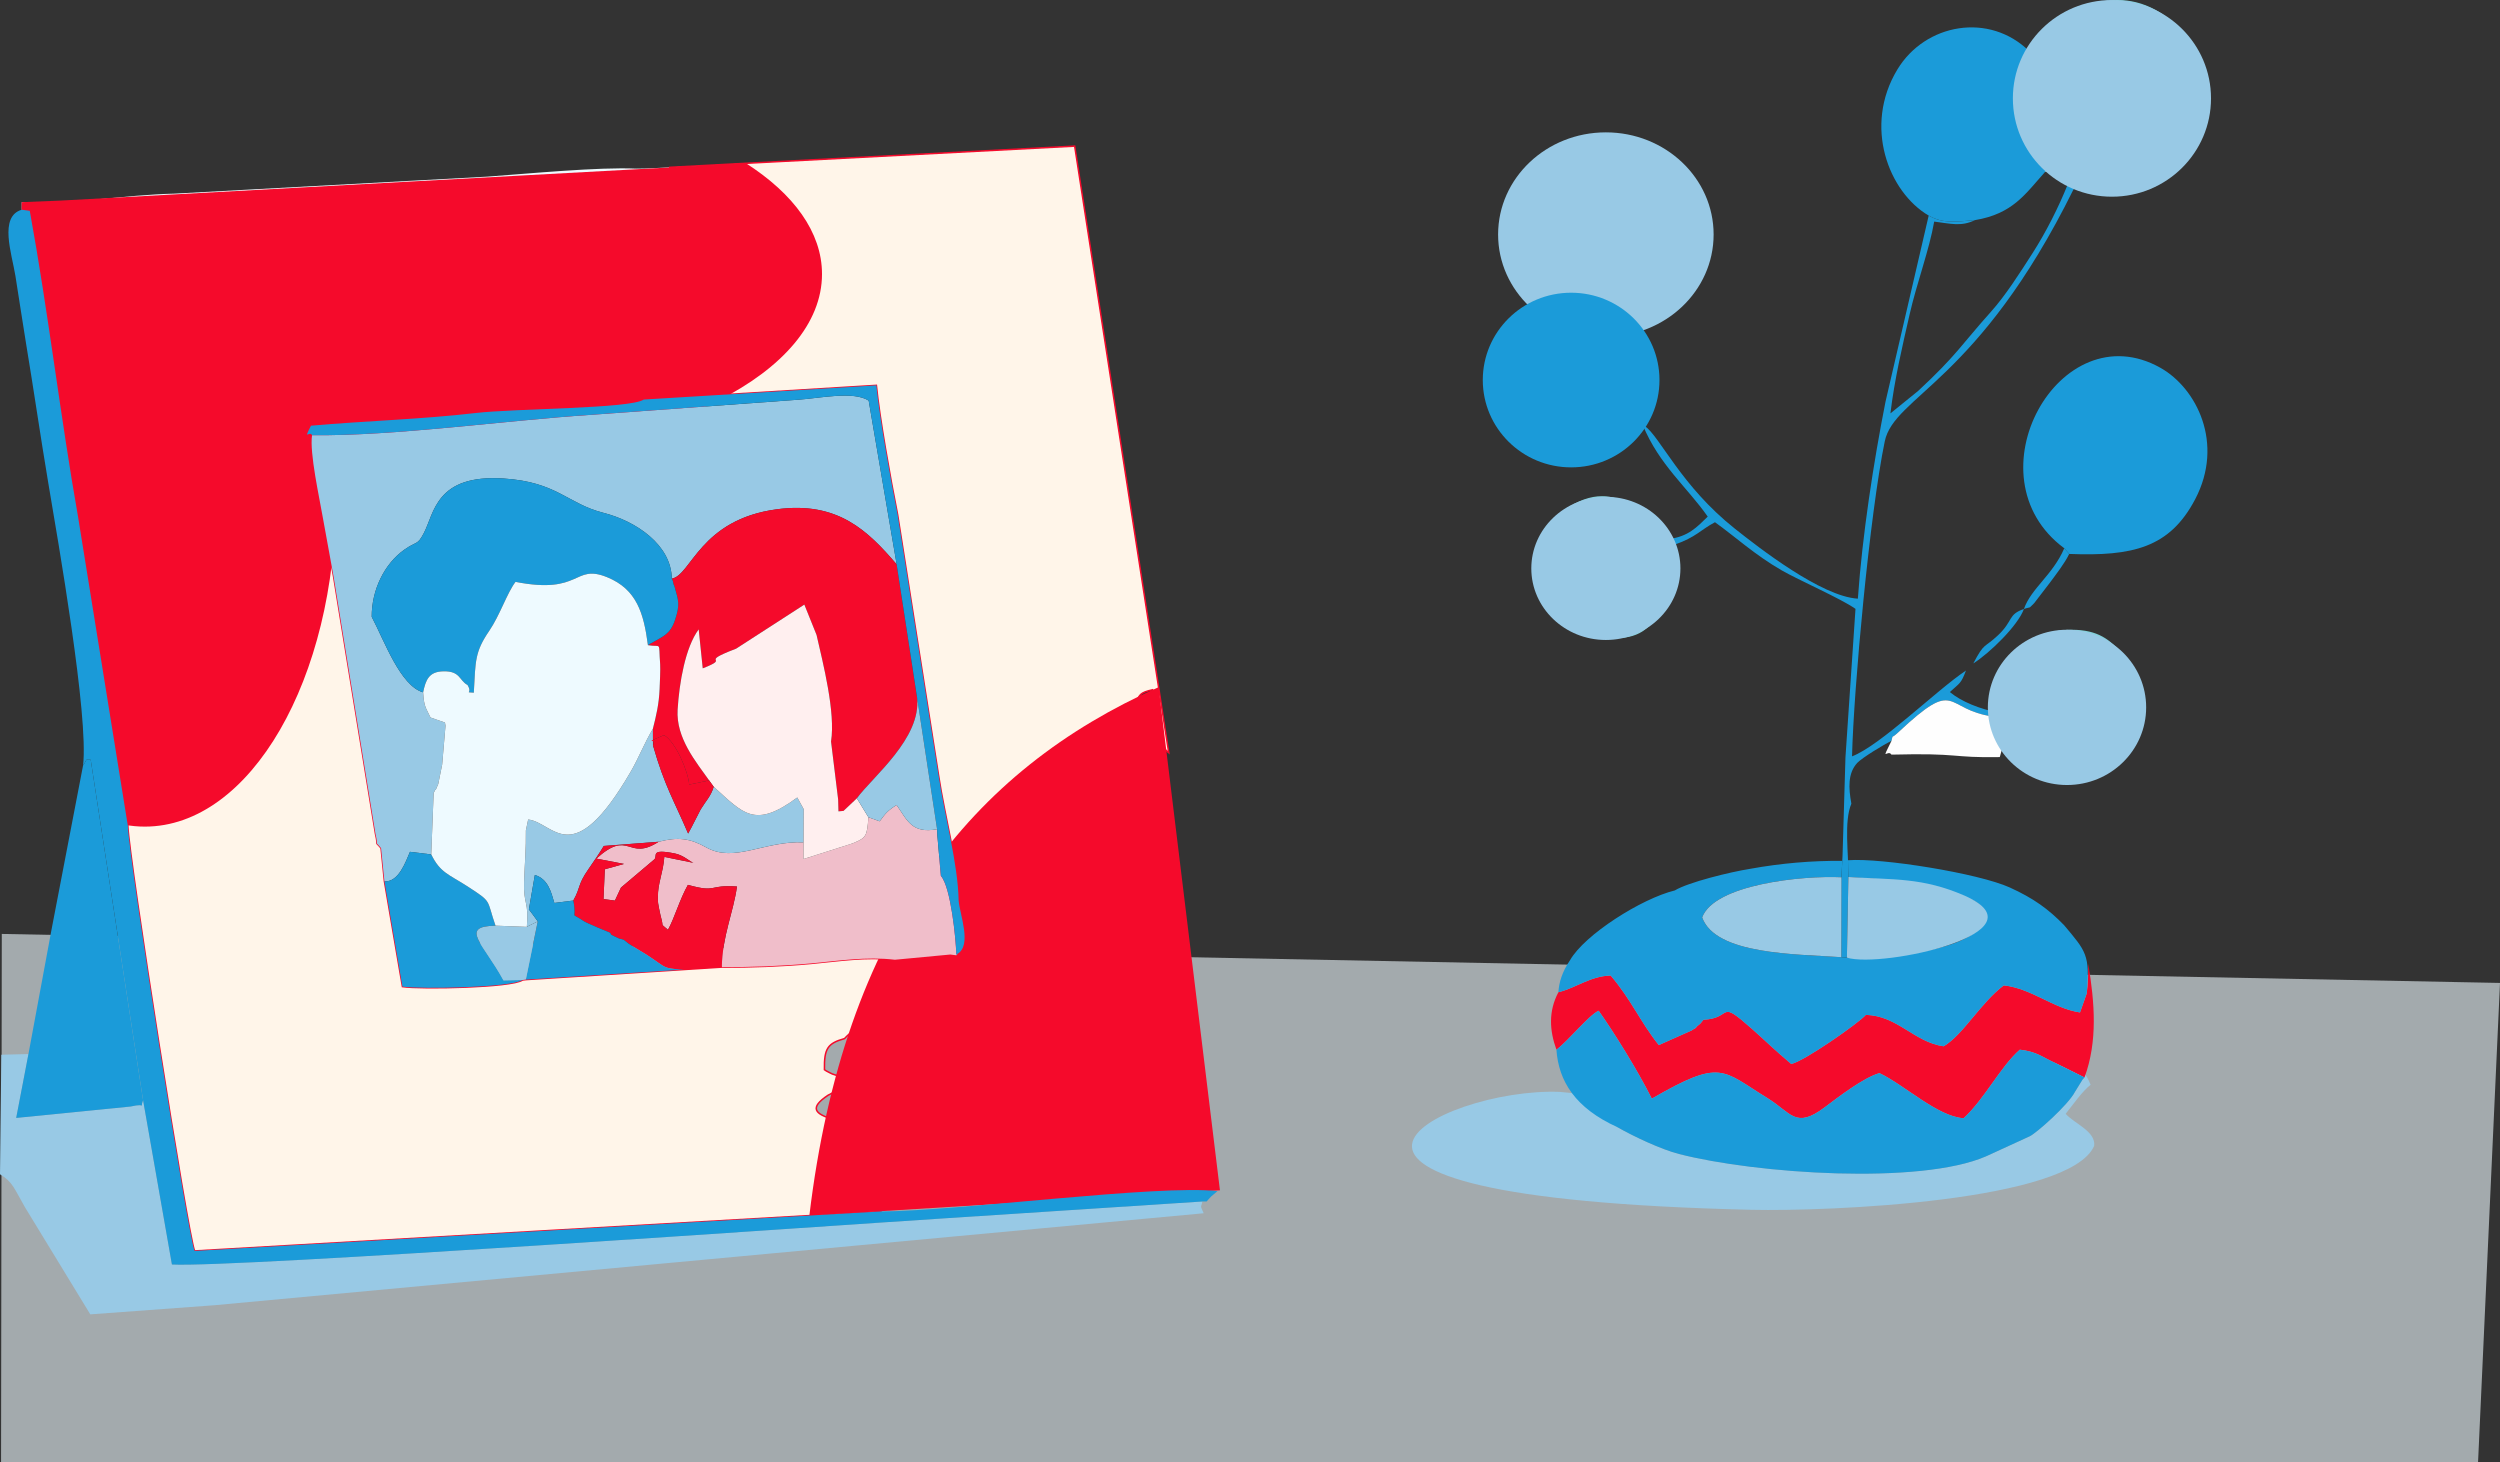 <?xml version="1.0" encoding="UTF-8"?>
<!DOCTYPE svg PUBLIC "-//W3C//DTD SVG 1.1//EN" "http://www.w3.org/Graphics/SVG/1.1/DTD/svg11.dtd">
<!-- Creator: CorelDRAW 2018 (64-Bit Evaluation Version) -->
<svg xmlns="http://www.w3.org/2000/svg" xml:space="preserve" width="323.809mm" height="189.425mm" version="1.1" style="shape-rendering:geometricPrecision; text-rendering:geometricPrecision; image-rendering:optimizeQuality; fill-rule:evenodd; clip-rule:evenodd"
viewBox="0 0 27050.11 15824"
 xmlns:xlink="http://www.w3.org/1999/xlink">
 <rect x="0" y="0" width="27050.11" height="15824" fill="#333333" stroke="none"/>
 <defs>
  <style type="text/css">
   <![CDATA[
    .str0 {stroke:#F50A2B;stroke-width:16.71;stroke-miterlimit:22.926}
    .fil11 {fill:#FEFEFE}
    .fil1 {fill:#FFF5E9}
    .fil10 {fill:#88D2DB}
    .fil6 {fill:#83D1DA}
    .fil9 {fill:#09A4B4}
    .fil5 {fill:#1B9BD9}
    .fil4 {fill:#98C9E5}
    .fil2 {fill:#EEFAFF}
    .fil7 {fill:#F0BECA}
    .fil3 {fill:#F50A2B}
    .fil8 {fill:#FFEFEF}
    .fil0 {fill:#EEFAFF;fill-opacity:0.6}
   ]]>
  </style>
 </defs>
 <g id="Layer_x0020_1">
  <polygon class="fil0" points="27050.11,10635.4 26812.5,15824 11.55,15824 19.41,10105.19 "/>
  <path class="fil1 str0" d="M1383.17 8934.39c9.28,338.25 652.58,4447.91 722.4,4600.84l7423.62 -427.18 76.26 -76.54c5.34,-5.16 17.58,-18.6 27.78,-26.22l-43.44 -785.15 -191.99 -6.24c-244.56,54.02 -68.01,-8.45 -390.81,-105.11 -188.99,-56.59 -253.32,-121.43 -48.37,-257.75l218.42 -114.7c85.88,-65.3 0.01,4.43 65.63,-75.35 -10.8,-3.99 -27.71,-16.87 -34.01,-6.13l-115.98 -12.45c-16.37,-3.61 -27.07,-2.87 -43.76,-7.59 -17.16,-4.85 -27.57,-8.83 -43.37,-14.35 -16.46,-5.75 -29.2,-15.67 -42.6,-21.18 -13.93,-5.71 -29.22,-15.49 -42.6,-25.11 -3.84,-230.6 35.04,-285.3 217.26,-336.55 135.59,-145.58 108.34,-16.08 155.56,-194.82 38.08,-144.17 -3.28,-118.62 68.83,-279.17 87.52,-194.87 127,-296.87 320.75,-379.05 -309.25,-36.84 -612.85,12.26 -906.6,39.51 -309.37,28.7 -653.55,41.8 -966.17,40.16l-409.28 26.1 -1711.28 108.95 -35.67 4.37c-115.44,81.62 -1096.91,100.84 -1299.52,71.53l-194.88 -1138.88 -36.32 -359.61c-78.59,-94.68 -22.1,6.24 -60.46,-154.45l-452.85 -2781.67 -117.76 -646.05c-789.98,278.2 -980,800.6 -1066,1600.35 -47.76,444.11 -98.81,699.77 -337.74,1021.48 -502.24,676.25 -629.26,507.59 -689.07,539.27l-15.98 178.77z"/>
  <path class="fil2" d="M6002.46 3189.89c431.47,-149.39 116.5,-64.93 356.79,-296.22 144.29,118.14 -45.22,9.59 111.22,194.85l153.39 135.36 -264.53 111.02c-52.8,174.88 20.12,196.79 -130.3,237.22 -113.55,-156.33 16.52,-116.95 -102.81,-259.73l-123.76 -122.5zm-1936.79 578.66c-72.84,-262.04 58.53,-557.15 253.54,-652.4 80.06,204.33 -118.82,233.15 -121,507.71 237.46,-3.71 230.11,-172.59 326.35,-343.05 41.65,-73.77 90.11,-153.65 169.43,-182.3 102.82,-37.15 139.19,-2.73 214.82,65.01 3.73,3.35 11.27,14.51 18.07,20.63 137.58,-210.09 73.6,-29.44 418.75,-83.17 109.02,-16.97 30.49,-28.17 180.45,-14.68 68.65,324.04 -140.84,327.49 -34.94,487.2 147.08,-160.8 36.15,-140.69 246.51,-220.45 -26.31,258.25 -120.57,412.83 -410.31,363.07l-8.35 -354.72c-221.63,158.24 -151.39,350.72 -375.26,428.82 -36.47,-159.75 21.9,-188.86 45.89,-384.58 -294.66,197.75 -42.33,285.05 -393.52,381 16.11,-204.85 79.05,-361.1 142.9,-526.6 -211.43,200.35 -260.74,663.14 -673.33,508.52zm-319.9 -650.47c126.66,86.69 166.95,-11.09 211.15,130.32 -167.82,139.13 -237.08,15.31 -337.16,170.19 -154.55,239.18 -3.48,308.89 116.38,363.35 -117.18,125.21 -16.33,36.2 -255.69,116.71 -158.5,320.08 -169,494.87 -659.02,436.6 -128.77,-149.37 -285.86,-342.99 -99.03,-600.42 169.68,-233.8 380.66,-172.15 685.31,-178.27 191.07,-431.85 -126.69,-387.9 25.77,-712.36 85.42,-181.77 488.87,-254.22 671.33,-73.04 -66.74,263.73 -167.18,4.69 -359.04,346.92zm640.97 -491.01c243.95,-35.55 299.76,241.17 -50.89,197.42l50.89 -197.42zm2496.55 -802.46c-401.43,-19.36 -1174.04,54.71 -1608.43,86.39l-3386.82 183.92c-550.41,13.57 -1122.28,118.71 -1652.99,92.38l0 81.94 87.09 11.99c200.45,1097.19 331.31,2228.33 523.54,3317.63l537.49 3335.54 15.98 -178.77c59.81,-31.69 186.83,136.98 689.07,-539.27 238.93,-321.71 289.98,-577.37 337.74,-1021.48 86,-799.75 276.02,-1322.15 1066,-1600.35 -35.19,-206.95 -144.26,-694.68 -115.7,-885.5 -26.06,-54.57 -99.83,70.43 -11.44,-103.06 586.61,-52.06 1201.63,-69.35 1780.1,-137.01 430.62,-50.36 1674.39,-45.92 1820.28,-145.75l-522.63 23.06 -19.41 -636.86 283.1 7.71 -113.64 -122.01c9.92,-5.62 27.24,-20.63 32.77,-9.87l67.14 -11.89c221.91,-6.94 164.98,69.24 295.66,-41.99 171.9,-146.3 15.41,-302.56 54.63,-413.28 232.73,-328.2 316.99,-121.54 483.35,-309.23 137.42,-155.04 81.45,-390.9 374.66,-425.18l-99.25 518.85c68.34,-69.3 55.08,-91.62 78.37,-188.53 7.65,-31.85 26.56,-128.01 38.23,-152.14 81.64,-168.66 7.05,-46.72 99.99,-118.82 36.34,-92.96 29.85,-590.47 -197.56,-644.8 -102.54,-24.49 -750.64,29.62 -937.35,26.38z"/>
  <path class="fil1 str0" d="M7246.33 1810.63c1364.39,246.89 2573.39,2466.68 -540.06,1906.48l-283.1 -7.71 19.41 636.86 522.63 -23.06 2517.07 -153.65c33.75,344.01 151.93,1008.14 229.96,1398.98l443.24 2821.95c68.22,453.18 209.43,952.01 217.13,1355.02l131.11 -10.18c16.35,-177.19 77.52,-253.95 146.96,-376.46 85.1,-150.15 67.48,-260.97 230.55,-260.23 94.74,-354.69 398.96,-597.43 609.8,-853.89 153.68,-186.94 571.48,-590.39 799.03,-614.79 30.92,-113.64 44.27,-135.67 181.53,-166.95 49.29,133.65 59.51,181.53 85.25,347.77 32.06,207.08 -2.31,265.82 89.17,334.13l-1017.93 -6563.9 -3556.5 185.89 -825.26 43.74z"/>
  <path class="fil3" d="M13199.85 12879.18l-663.87 -5443.8c-2023,898.51 -3406.07,2608.18 -3778.66,5717.07l4442.53 -273.27z"/>
  <path class="fil3" d="M8071.58 1766.89c515.04,329.5 822.58,745.79 822.58,1198.42 0,1068.1 -1711.94,1933.97 -3823.74,1933.97 -520.19,0 -1016.04,-52.62 -1468.1,-147.79 20.62,202.32 31.43,410.48 31.43,623 0,1971.41 -925.24,3569.56 -2066.59,3569.56 -73.38,0 -145.86,-6.72 -217.26,-19.61l-1120.54 -6419.22 5.69 -317.95 420.58 -16.97 7415.96 -403.43z"/>
  <path class="fil4" d="M3376.26 4709.02c-28.56,190.82 80.51,678.56 115.7,885.5l117.76 646.05 452.85 2781.67c38.37,160.69 -18.13,59.77 60.46,154.45l36.32 359.61c156.88,11.05 232.6,-220.01 276.58,-319.62l230.18 28.37 26.13 -666.42c7.93,-8.85 15.86,-36.88 18.26,-30.61 2.41,6.3 13.86,-23.58 16.93,-31.54 3.11,-8.04 10.98,-23.13 14.43,-33.21l42.46 -210.41 36.05 -419.36 -5.64 -35.46 -156.62 -54.59c-53.09,-111.57 -70.31,-116.66 -79.86,-272.29 -245.88,-69.49 -418.4,-554.94 -556.4,-817.38 -1.33,-290.2 136.47,-572.42 351.89,-725.52 139.03,-98.8 140.46,-43.26 212.93,-181.8 111.95,-214.01 128.82,-636.7 862.3,-589.12 580.74,37.68 689.42,271.92 1079.13,371.06 356.04,90.56 736.05,348.17 740.81,712.73 210.74,-37.56 304.23,-639.72 1137.23,-750.96 663.03,-88.55 986.51,236.61 1295.59,596.09l-302.71 -1771.63c-165.41,-106.18 -523.88,-26.34 -757.15,-10.03l-2242.59 163.69c-937.58,60.82 -2116.27,230.28 -3023.03,220.73z"/>
  <path class="fil4" d="M-0 12705.63c139.8,85.07 150.63,150.13 270.26,356.94l706.77 1158.84 1345.33 -98.97 10701.43 -995c-43.83,-97.56 -26.36,-56.42 -14.19,-127.4l-2743.67 179.22c-1240.57,79.02 -7733.81,539.38 -8405.68,502.48l-312.1 -1777.63c-43.44,107.5 55.34,24.17 -135.14,68.36l-1237.77 123.48 132.58 -691.26 -293.41 7.49 -14.43 1293.46z"/>
  <path class="fil5" d="M898.82 8282.04c53.25,-77.31 14.99,-62.76 82.63,-61.79l566.72 3683.87 312.1 1777.63c671.87,36.9 7165.11,-423.47 8405.68,-502.48l2743.67 -179.22 46.1 0.18c8.65,-9.6 19.86,-23.15 25.62,-29.07 5.4,-5.56 18.85,-20.71 24.75,-26.61l66.87 -55.87c-628.61,-75.78 -2833.6,217.11 -3643.77,219.38l-7423.62 427.18c-69.81,-152.92 -713.12,-4262.59 -722.4,-4600.84l-537.49 -3335.54c-192.24,-1089.3 -323.1,-2220.44 -523.54,-3317.63l-87.09 -11.99c-248.31,73.54 -107.77,473.27 -68.12,716.54 40.49,248.42 74.58,489.24 116.18,738.69 79.88,479.01 152.66,985.46 236.96,1487.08 109.52,651.62 441.04,2538.12 378.76,3070.49z"/>
  <path class="fil3" d="M7268.92 6261.13c3.88,14.33 12.35,18.37 14.97,41.94 2.61,23.43 10.83,29.98 14.16,41.96 43.05,154.73 61.4,192.04 7.38,358.37 -52.57,161.86 -131.2,180.85 -255.82,254.4 -10.75,6.34 -27.36,13.52 -39.08,23.08 153.48,27.27 112.86,-53.87 132.53,207.88 3.61,48 -3.48,211.43 -6.03,267.74 -7.4,163.76 -35.71,283.2 -73.1,429.83l1.31 178.56c41.16,-95.74 -122.93,-2.37 118.69,-110.78 126.07,69.07 263.29,395.38 273.09,535.16l215.91 -45.21c-139.64,-197.91 -359.97,-457.93 -341.07,-765.32 17.94,-291.9 83.04,-673.57 228.05,-869.25l43.8 421.96c325.23,-126.99 -71.53,-48.12 360,-212.21l739.4 -477.62 132.15 328.55c70.5,308.23 206.5,838.93 156.6,1153.21l76.86 626.36 3.53 129.17 54.62 -5.01 144.4 -136.12c171.38,-234.34 701.32,-650.52 651.4,-1091.52l-220.92 -1439.98c-309.08,-359.48 -632.55,-684.64 -1295.59,-596.09 -833,111.24 -926.49,713.4 -1137.23,750.96z"/>
  <path class="fil4" d="M17014.03 11827.56l-138.88 -13.37c-1293.07,-50.81 -3655.2,1140.88 2071.51,1275.73 845.38,19.91 3451.56,-91.14 3712.42,-691.75 20.53,-156.94 -221.74,-244.76 -308.3,-346.92 72.73,-90.54 179.53,-244.17 269.88,-314.12 -14.14,-29.03 -24.46,-63.8 -58.8,-111.28l-333 -129.06c112.71,115.1 138.15,112.35 325.49,161.37 -6.93,8.01 -17.59,18.27 -21.55,23.36l-80.23 129.83c-74.25,144.2 -416.94,447.64 -490.38,482.91l-472.42 216.76c-711.27,310.87 -2487.3,190.07 -3323.05,-24.91 -193.7,-49.82 -493.3,-190.87 -665.1,-289.53l-487.59 -369.03z"/>
  <path class="fil3" d="M22578.25 10750.09l-72.38 204.5c-293.26,-43.93 -517.81,-257.58 -824.69,-292.92 -250.86,188.64 -442.35,537.5 -651.08,659.18 -318.75,-44.49 -500.99,-333.5 -842.22,-339.23 -72.84,85.52 -678.31,508.99 -807.16,530.04 -184.53,-155.54 -293.91,-263.84 -425.31,-380.25 -375.22,-332.39 -198,-113.39 -524.2,-97.76 -45.49,56.39 -13.68,24.3 -74.16,75.46 -95.72,80.96 90.7,-59.5 -52.75,40.02l-355.94 158.6c-199.36,-248.93 -298.57,-492.82 -520.85,-752.49 -221.93,6.29 -374.56,134.07 -565.71,180.87 -109.44,207.17 -96.02,414.34 -21.25,621.51 134.78,-100.9 350.81,-373.52 456.71,-421.09 156.73,218.96 428.73,655.32 575.29,951.13 755.24,-436.61 757.01,-309.15 1247.09,-8.71 262.9,161.17 306.18,341.23 623.5,102.6 138.41,-104.09 418.62,-321.43 592.51,-370.35 270.05,127.9 630.69,471.99 911.51,488.08 231.43,-215.43 400,-560.99 607.67,-741.62 186.83,21.88 236.94,78.28 374.07,139.12l325.49 161.37c144.03,-392.17 110.44,-808.86 40.33,-1230.58 0.31,112.44 -1.49,226.24 -16.43,322.5z"/>
  <path class="fil5" d="M4021.86 6673.79c138,262.44 310.52,747.88 556.4,817.38 28.11,-130.94 59.94,-224.11 218.57,-227.51 185.73,-4 169.45,98.45 261.6,147.77 60.3,97.97 -41.91,73.46 68.34,83.31 18.67,-346.19 10.78,-440.68 167.57,-670.16 114.15,-167.07 193.49,-411.3 283.63,-528.7 718.45,141.12 624.87,-199.68 991.84,-50.18 320.83,130.7 396.02,392.53 440.74,735.18 11.72,-9.57 28.33,-16.74 39.08,-23.08 124.63,-73.55 203.25,-92.53 255.82,-254.4 54.02,-166.33 35.66,-203.64 -7.38,-358.37 -3.33,-11.98 -11.55,-18.53 -14.16,-41.96 -2.62,-23.57 -11.09,-27.61 -14.97,-41.94 -4.75,-364.56 -384.76,-622.17 -740.81,-712.73 -389.72,-99.13 -498.39,-333.38 -1079.13,-371.06 -733.48,-47.58 -750.36,375.11 -862.3,589.12 -72.47,138.55 -73.9,83 -212.93,181.8 -215.43,153.1 -353.22,435.32 -351.89,725.52z"/>
  <path class="fil5" d="M22335.59 5932.27l53.08 61.38c685.82,26.46 1087.44,-65.75 1363.36,-592.2 316.66,-604.15 15.62,-1201.42 -375.92,-1421.76 -1090.36,-613.62 -2089.59,1176.59 -1040.52,1952.57z"/>
  <path class="fil5" d="M20868.49 2332.66c159.27,89.53 289.78,66.27 499.67,49.24 411.5,-68.23 544.78,-282.41 759.44,-521.62l75.11 -171.41c-66.45,34.42 -20.14,22.26 -111.86,27.29 -56.07,-194.74 -142.55,-261.67 -161.53,-504.03 -16.13,-206.03 -1.59,-431.45 98.72,-553.63 -67.18,-63.65 -37,-54.25 -68.97,-101.63 -432.2,-428.78 -1128.1,-303.72 -1429.61,195.29 -370.32,612.91 -95.07,1325.14 339.02,1580.5z"/>
  <path class="fil6" d="M16559.61 3282.4l74.41 8.77c42.86,-52.75 59.55,-95.99 235.57,-119.51 300.42,-40.14 608.98,59.8 765.69,309.5 113.45,132.38 40.04,47.55 136.77,113.34l-38.25 -118.29c789.34,-333.11 780.93,-1700.49 -107.15,-1942.38 -522.62,-142.35 -901.59,215.57 -1052.39,469.5 -362.07,609.7 55.55,1025.3 -14.65,1279.07z"/>
  <path class="fil5" d="M898.82 8282.04l-343.61 1788.29 -247.37 1334.36 -132.58 691.26 1237.77 -123.48c190.48,-44.19 91.7,39.14 135.14,-68.36l-566.72 -3683.87c-67.64,-0.97 -29.37,-15.51 -82.63,61.79z"/>
  <path class="fil7" d="M7126.97 9107.78c-338.31,218.84 -311.74,-145.81 -674.22,182.2l299.18 57.62 -207.6 57.94 -14.43 322.29 123.42 16.44 65.59 -140.69 358.88 -303.47c45.71,-35.49 -58.77,-122.8 226.13,-65.17 88.94,17.99 157.21,84.49 198.8,101.03l-314.61 -64.38c-13.47,178.39 -70.88,278.39 -69.73,438.04 0.56,78.07 2.82,56.21 12.91,120.6l14 67.06c2.03,8.55 4.82,20.78 7.08,28.6 34.59,119.93 -17.07,51.48 74.97,134.76 68.22,-120.61 129.17,-335.17 215.94,-486.39 323.52,89.62 213.95,-4.74 531.01,17.63 -39.89,283.96 -158.75,536.43 -164.31,872.32 312.61,1.65 656.79,-11.45 966.17,-40.16 293.75,-27.25 597.35,-76.35 906.6,-39.51l599.81 -56.56 -152.84 -19.82 217.82 28.24 12.46 -15.73 -12.81 1.21c-5.17,-168.24 -59.74,-724.87 -167.18,-844.85l-37.41 -430.93 -3.3 -73.58c-274.69,49.31 -321.29,-95.37 -437.89,-262.36 -95.65,58.58 -122.91,94.41 -183.28,176.34l-122.12 -44.07c-14.11,212.54 -25.47,221.69 -172.41,283.57l-530.34 168.81 1.09 -180.91c-429.6,-16.27 -747.32,226.56 -1052.69,55.04 -176.58,-99.18 -306.63,-114.72 -514.69,-61.2z"/>
  <path class="fil6" d="M22057.84 574.44l-98.77 -17.58c31.97,47.38 1.79,37.98 68.97,101.63 -100.31,122.17 -114.86,347.6 -98.72,553.63 18.98,242.36 105.46,309.29 161.53,504.03 91.72,-5.03 45.41,7.13 111.86,-27.29l-75.11 171.41c161.48,-26.77 182.4,8.86 247,130.4 79.48,0 59.34,-19.8 60.02,59.79 150.81,-141.6 291.33,12.14 679.82,-148.65 91.66,-37.93 185.49,-80.65 276.67,-156.68l176.04 -233.75c97.08,-66.19 139.97,-127.02 179.71,-310.64 34.6,-159.85 31.44,-298.67 9.46,-459.98 -38.63,-283.45 -194.03,-484.49 -388.96,-607.31 -524.66,-330.57 -1161.63,4.88 -1309.51,440.99z"/>
  <path class="fil4" d="M5714.67 8867.23l-24.75 117.97c2.83,197.29 -12.7,361.47 -19.36,552.5 -8.89,255.23 53.63,208 29.91,491.13 25.75,-16.3 94.24,-45.74 117.85,-59.49 -13.39,-17.23 -85.34,-118.61 -95.83,-129.71l64.58 -372.35c142.67,43.03 176.31,183.08 210.91,302.74l205.03 -26.13c83.29,-147.23 43.46,-166.3 162.75,-337.64 52.45,-75.33 127.53,-186.15 167.43,-253.14l593.77 -45.34c208.06,-53.52 338.11,-37.98 514.69,61.2 305.37,171.52 623.1,-71.32 1052.69,-55.04l-1.09 180.91 3.22 -539.07 -69.85 -126.9c-463.77,342.08 -583.23,172.76 -904.47,-116.42 -29.91,103.15 -86.49,155.15 -141.59,246.79l-87.56 171.04c-3.98,7.96 -11.98,23.11 -15.25,29.6l-32.3 59.16c-147.11,-347.02 -252.43,-506.81 -380.22,-954.16l-1.31 -178.56c-94.91,159.12 -151.12,311.15 -240.4,464.61 -638.08,1096.73 -831.82,544.07 -1108.86,516.3z"/>
  <path class="fil8" d="M8991.85 8023.37c49.9,-314.28 -86.1,-844.98 -156.6,-1153.21l-132.15 -328.55 -739.4 477.62c-431.53,164.09 -34.77,85.22 -360,212.21l-43.8 -421.96c-145,195.68 -210.1,577.35 -228.05,869.25 -18.9,307.39 201.42,567.41 341.07,765.32l49.23 68.4c321.24,289.18 440.71,458.5 904.47,116.42l69.85 126.9 -3.22 539.07 530.34 -168.81c146.94,-61.88 158.3,-71.03 172.41,-283.57l-124.75 -204.7 -144.4 136.12 -54.62 5.01 -3.53 -129.17 -76.86 -626.36z"/>
  <path class="fil5" d="M6965.21 4323.2c-145.9,99.83 -1389.67,95.39 -1820.28,145.75 -578.47,67.66 -1193.5,84.95 -1780.1,137.01 -88.38,173.49 -14.61,48.48 11.44,103.06 906.75,9.55 2085.45,-159.92 3023.03,-220.73l2242.59 -163.69c233.27,-16.31 591.74,-96.14 757.15,10.03l302.71 1771.63 220.92 1439.98 216.64 1426.31 3.3 73.58 37.41 430.93c110.78,123.7 165.35,711.56 167.53,859.37l12.46 -15.73c157.61,-93.49 26.72,-419.04 12.61,-575.2 -7.7,-403.02 -148.91,-901.84 -217.13,-1355.02l-443.24 -2821.95c-78.03,-390.85 -196.21,-1054.97 -229.96,-1398.98l-2517.07 153.65z"/>
  <path class="fil5" d="M4159.36 9536.31l194.88 1138.88c202.61,29.3 1184.08,10.08 1299.52,-71.53l-206.02 4.2c-218.12,-402.02 -484.22,-584.21 -86.35,-592.17 -101.33,-290.03 -26.76,-246.77 -311.13,-430.04 -194.22,-125.16 -288.2,-143.58 -384.13,-340.59l-230.18 -28.37c-43.98,99.61 -119.7,330.67 -276.58,319.62z"/>
  <path class="fil9" d="M17635.29 3481.16c-156.72,-249.69 -465.28,-349.64 -765.69,-309.5 -176.03,23.52 -192.71,66.75 -235.57,119.51l-74.41 -8.77c-155.41,192.06 -319.42,267.98 -340.8,619.51 -32.91,541.05 406.91,1043.12 948.51,1054.4 446.93,9.31 403.97,-217.79 608.44,-355.33l20.52 7.86c20.13,-200.2 94.25,-362.02 84.73,-581.61 -8.36,-192.86 -89.11,-310.1 -108.97,-432.73 -96.73,-65.79 -23.32,19.04 -136.77,-113.34z"/>
  <path class="fil6" d="M21767.77 8101.63l18.6 87.05c163.16,261.44 420.95,321.62 785.38,195.03 198.37,-68.91 356.97,-209.09 448.49,-373.63l92.35 -175.53c3.73,-6.22 11.04,-19.38 18.31,-27.75 -42.31,-334.47 64.72,-460.72 -162,-726.1 -136.7,-160.02 -267.42,-265.4 -549.52,-266.88 -514.27,-2.7 -771.94,389.04 -797.73,896.27l-52.2 43.3c91.38,113.14 106.54,195.79 96.55,335.36l101.76 12.87z"/>
  <path class="fil5" d="M21368.16 2381.9c-209.89,17.03 -340.4,40.29 -499.67,-49.24l-467 2012.81c-129.59,655.45 -251.05,1445.04 -299.35,2132.08 -394.59,-22.61 -1072.25,-552.37 -1330.16,-756.9 -584.43,-463.48 -810.14,-996.06 -975.69,-1111.81l-20.52 -7.86c177.37,429.77 482.29,673.71 701.9,988.89 -119.45,116.41 -210.25,214.86 -418.04,241.91 0,78.63 -19.09,57.06 61.62,60.51 231.15,-80.93 276.98,-157.96 434.77,-242.07 223.12,159.88 428.22,351.37 721.64,520.74 183,105.64 639.35,304.42 798.83,416.74l-108.6 1606.47 -31.29 1057.41 -13.32 269.34 -0.43 835.98 60.75 5.07 2.61 -142.41 13.42 -738.07c2.52,-249.18 -49.62,-592.63 32.14,-785.78 -31.11,-171.84 -39.03,-329.85 63.79,-441.48 49.25,-53.47 291.78,-201.75 370.06,-237.81 23.57,-80.66 -15.89,-8.85 75.4,-94.31 648.89,-607.45 482.45,-241.48 1028.43,-168.73l52.2 -43.3c-198.23,-38.46 -396.13,-116.56 -524.28,-222.21 111.78,-102.88 119.83,-89.19 174.48,-233.02 -322.56,215.44 -926.07,811.81 -1232.82,928.62 17.9,-735.65 191.91,-2623.42 353.91,-3407.52 101.54,-491.52 1011.21,-642.09 2041.67,-2725.51 -0.68,-79.59 19.46,-59.79 -60.02,-59.79 -101.36,254.61 -238.53,523.55 -381.76,747.22 -140.29,219.07 -294.23,460.39 -449.3,633.45 -323.31,360.84 -371.29,470.38 -789.63,858.55l-299.41 242.58c43.57,-364.55 126.48,-714.57 207.96,-1072.56 75.8,-333.06 214.07,-702 265.45,-1002.32 176.77,21.51 292.36,56.94 440.25,-15.7z"/>
  <path class="fil5" d="M19999.65 9489.38c491.51,38.59 793.72,32.68 1255.9,213.25 153.72,60.05 189,81.84 236.54,223.74 -146.91,397.53 -1087.75,417.26 -1508.5,435.61l-60.75 -5.07c-489.89,-35.13 -1361.09,-24.88 -1505.49,-430.54 132.77,-358.03 1085.45,-454.6 1507.35,-434.38l8.77 -177.61c-331.63,-2.57 -663.26,25.97 -994.89,86.03 -221.4,35.07 -672.8,146.55 -816.83,234 -363.66,89.43 -976.52,479.52 -1133.52,754.37 -88.11,130.39 -119.42,242.73 -126.45,347.33 191.16,-46.81 343.78,-174.58 565.71,-180.87 222.28,259.67 321.49,503.55 520.85,752.49l355.94 -158.6c143.44,-99.52 -42.97,40.93 52.75,-40.02 60.47,-51.16 28.67,-19.07 74.16,-75.46 326.2,-15.64 148.98,-234.63 524.2,97.76 131.4,116.41 240.79,224.72 425.31,380.25 128.86,-21.05 734.33,-444.53 807.16,-530.04 341.23,5.73 523.47,294.74 842.22,339.23 208.73,-121.68 400.22,-470.53 651.08,-659.18 306.88,35.34 531.43,248.99 824.69,292.92l72.38 -204.5c38.23,-420.67 -8.02,-456.35 -243.89,-738.89 -172.52,-177.08 -330.91,-291.36 -587.33,-408.18 -337.92,-153.93 -1391.25,-323.36 -1751.58,-295.19l4.2 181.55z"/>
  <path class="fil4" d="M19922.85 10356.91l1.86 -864.92c-421.9,-20.22 -1374.58,76.34 -1507.35,434.38 144.4,405.67 1015.6,395.42 1505.49,430.54z"/>
  <path class="fil3" d="M6748.69 10168.35l54.12 42.4c31.47,21.15 57.08,37.57 85.27,53.93 337.82,196.1 241.38,217.27 512.63,225.66l409.28 -26.1c5.56,-335.89 124.42,-588.36 164.31,-872.32 -317.07,-22.38 -207.49,71.98 -531.01,-17.63 -86.78,151.22 -147.72,365.78 -215.94,486.39 -92.04,-83.28 -40.38,-14.84 -74.97,-134.76 -2.26,-7.82 -5.05,-20.06 -7.08,-28.6l-14 -67.06c-10.09,-64.39 -12.36,-42.53 -12.91,-120.6 -1.15,-159.66 56.25,-259.65 69.73,-438.04l314.61 64.38c-41.59,-16.54 -109.86,-83.04 -198.8,-101.03 -284.9,-57.63 -180.42,29.68 -226.13,65.17l-358.88 303.47 -65.59 140.69 -123.42 -16.44 14.43 -322.29 207.6 -57.94 -299.18 -57.62c362.48,-328.02 335.91,36.64 674.22,-182.2l-593.77 45.34c-39.9,66.99 -114.97,177.81 -167.43,253.14 -119.29,171.34 -79.46,190.41 -162.75,337.64 46.51,231.05 -53.65,109.45 115.52,223.93 28.73,19.45 249.32,111.71 277.66,121.85 45.41,39.09 -34.58,-0.63 63.91,47.16 71.45,34.66 21.5,9.43 88.57,31.52z"/>
  <path class="fil5" d="M5818.33 9969.35l-128.91 629.94 1711.28 -108.95c-271.25,-8.39 -174.81,-29.56 -512.63,-225.66 -28.19,-16.36 -53.8,-32.78 -85.27,-53.93l-54.12 -42.4c-67.06,-22.09 -17.12,3.14 -88.57,-31.52 -98.49,-47.78 -18.5,-8.07 -63.91,-47.16 -28.34,-10.13 -248.93,-102.4 -277.66,-121.85 -169.17,-114.48 -69.02,7.12 -115.52,-223.93l-205.03 26.13c-34.6,-119.66 -68.23,-259.71 -210.91,-302.74l-64.58 372.35c10.48,11.09 82.43,112.48 95.83,129.71z"/>
  <path class="fil10" d="M17926.68 6624.8c245.57,-207.5 76.7,-518.91 194.57,-732.51 -80.71,-3.45 -61.62,18.13 -61.62,-60.51 -173.45,-62.58 -477.28,-725.95 -1084.88,-346.76 -150.75,94.08 -285.43,285.95 -304.4,492.9 -21.74,237.24 25.61,478.56 210.16,620.1 93.2,249.64 757.78,472.04 994.56,134.78 49.94,-71.14 31.2,-33.11 51.61,-108z"/>
  <path class="fil11" d="M20465.62 8016.43c-122.04,244.67 -40.64,84.4 0.22,148.75 748.33,-19.8 641.44,36.09 1171.94,26.59l28.24 -103.02c9.99,-139.57 -5.17,-222.22 -96.55,-335.36 -545.98,-72.75 -379.54,-438.72 -1028.43,168.73 -91.29,85.46 -51.83,13.65 -75.4,94.31z"/>
  <path class="fil4" d="M9271.27 8637.76l124.75 204.7 122.12 44.07c60.37,-81.92 87.63,-117.75 183.28,-176.34 116.59,166.98 163.2,311.67 437.89,262.36l-216.64 -1426.31c49.92,441 -480.01,857.18 -651.4,1091.52z"/>
  <path class="fil4" d="M19999.65 9489.38l-16.06 872.6c384.8,116.61 2168.28,-271.13 1276.79,-669.71 -462.02,-201.06 -769.43,-171.45 -1260.75,-203.4l0.02 0.51z"/>
  <path class="fil4" d="M5700.48 10028.83l-339.09 -13.15c-397.86,7.96 -131.77,190.15 86.35,592.17l206.02 -4.2 35.67 -4.37 128.91 -629.94c-23.62,13.74 -92.1,43.19 -117.85,59.49z"/>
  <path class="fil3" d="M7065.24 8064.88c127.79,447.35 233.11,607.14 380.22,954.16l32.3 -59.16c3.27,-6.48 11.27,-21.64 15.25,-29.6l87.56 -171.04c55.09,-91.65 111.68,-143.64 141.59,-246.79l-49.23 -68.4 -215.91 45.21c-9.8,-139.77 -147.03,-466.09 -273.09,-535.16 -241.61,108.41 -77.53,15.04 -118.69,110.78z"/>
  <path class="fil5" d="M16840.53 11357.63c23.55,339.69 202.82,631.88 661.09,838.96 171.8,98.66 471.4,239.71 665.1,289.53 835.75,214.98 2611.78,335.78 3323.05,24.91l472.42 -216.76c73.44,-35.27 416.13,-338.71 490.38,-482.91l80.23 -129.83c3.96,-5.09 14.62,-15.35 21.55,-23.36l-325.49 -161.37c-137.13,-60.84 -187.24,-117.24 -374.07,-139.12 -207.67,180.63 -376.23,526.18 -607.67,741.62 -280.82,-16.1 -641.46,-360.19 -911.51,-488.08 -173.89,48.93 -454.1,266.27 -592.51,370.35 -317.32,238.63 -360.6,58.57 -623.5,-102.6 -490.07,-300.44 -491.84,-427.89 -1247.09,8.71 -146.56,-295.81 -418.55,-732.17 -575.29,-951.13 -105.89,47.57 -321.93,320.18 -456.71,421.09z"/>
  <path class="fil2" d="M4578.26 7491.17c9.55,155.63 26.77,160.72 79.86,272.29l156.62 54.59 5.64 35.46 -36.05 419.36 -42.46 210.41c-3.45,10.08 -11.32,25.17 -14.43,33.21 -3.07,7.95 -14.53,37.83 -16.93,31.54 -2.4,-6.27 -10.33,21.76 -18.26,30.61l-26.13 666.42c95.93,197.01 189.91,215.43 384.13,340.59 284.38,183.27 209.8,140.01 311.13,430.04l339.09 13.15c23.72,-283.13 -38.8,-235.9 -29.91,-491.13 6.66,-191.03 22.19,-355.21 19.36,-552.5l24.75 -117.97c277.03,27.77 470.77,580.42 1108.86,-516.3 89.28,-153.46 145.5,-305.49 240.4,-464.61 37.39,-146.63 65.7,-266.07 73.1,-429.83 2.55,-56.3 9.64,-219.74 6.03,-267.74 -19.67,-261.76 20.95,-180.62 -132.53,-207.88 -44.72,-342.64 -119.91,-604.48 -440.74,-735.18 -366.97,-149.5 -273.38,191.3 -991.84,50.18 -90.14,117.4 -169.47,361.62 -283.63,528.7 -156.79,229.49 -148.9,323.97 -167.57,670.16 -110.25,-9.85 -8.04,14.66 -68.34,-83.31 -92.15,-49.32 -75.87,-151.77 -261.6,-147.77 -158.63,3.41 -190.46,96.57 -218.57,227.51z"/>
  <path class="fil5" d="M21898.84 6589.28c85.98,-29.37 41.35,5.68 111.18,-63.15l169.86 -221.36c62.47,-85.41 160.76,-209.7 208.78,-311.13l-53.08 -61.38c-125.3,290.76 -358.17,432.51 -436.74,657.01z"/>
  <path class="fil5" d="M21898.84 6589.28c-176.09,60.6 -112.55,126.05 -279.72,283.8 -153.28,144.64 -144.19,70.25 -267.72,304.89 173.13,-108.07 483.76,-409.85 547.44,-588.69z"/>
  <ellipse class="fil4" cx="17375.51" cy="6150.17" rx="806.74" ry="774.42"/>
  <ellipse class="fil4" cx="17375.49" cy="2537.23" rx="1165.91" ry="1105.13"/>
  <ellipse class="fil5" cx="16999.71" cy="4112.06" rx="955.93" ry="944.88"/>
  <ellipse class="fil4" cx="22365.09" cy="7653.86" rx="856.47" ry="840.03"/>
  <ellipse class="fil4" cx="22851.32" cy="1064.37" rx="1071.97" ry="1063.96"/>
 </g>
</svg>
